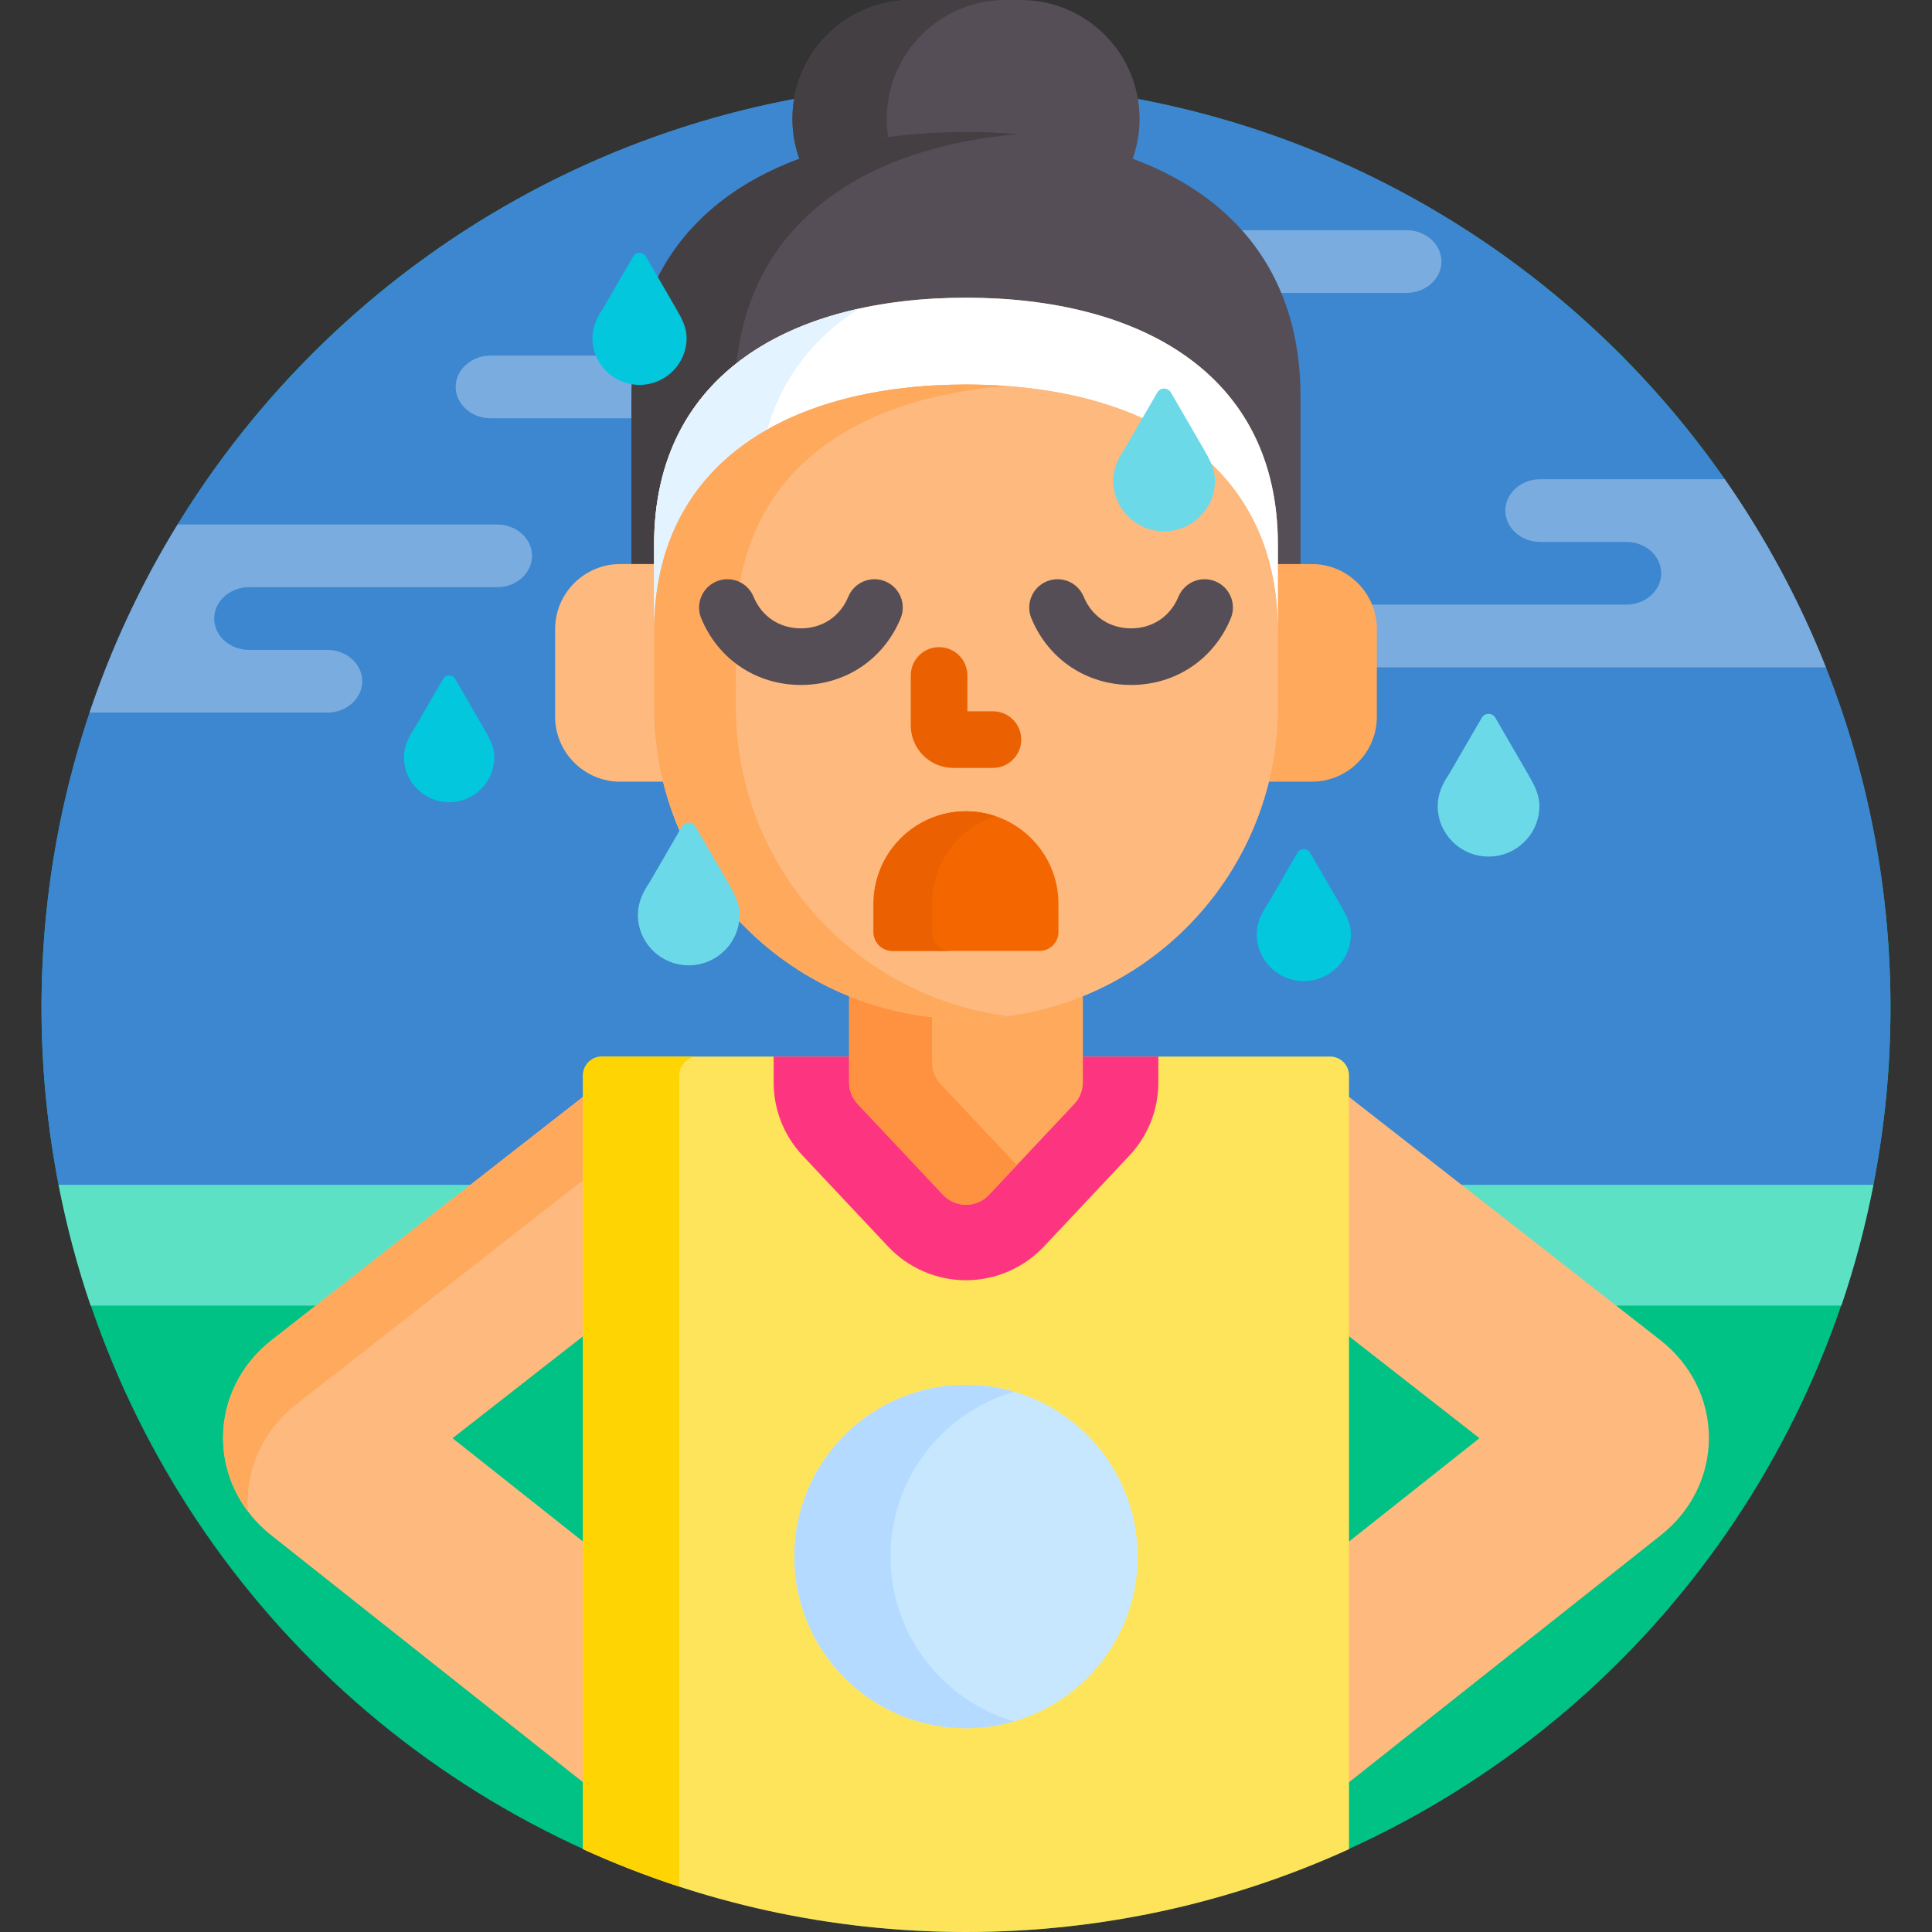 <svg id="Capa_1" enable-background="new 0 0 512 512" height="512" viewBox="0 0 512 512" width="512" xmlns="http://www.w3.org/2000/svg"><rect x="0" y="0" width="512" height="512" fill="#333333" stroke="none"/><circle cx="256" cy="267" fill="#00c285" r="245"/><path d="m256 22c-135.31 0-245 109.69-245 245 0 16.078 1.562 31.789 4.524 47h110.752l29.224-22.831v-6.169c0-2.206 1.794-4 4-4h66.528v-16.65c9.575 3.743 19.65 5.64 29.972 5.64 10.321 0 20.396-1.896 29.972-5.64v16.65h66.528c2.206 0 4 1.794 4 4v6.169l29.223 22.831h110.753c2.961-15.211 4.524-30.922 4.524-47 0-135.31-109.691-245-245-245z" fill="#3c87d0"/><path d="m126.276 314h-110.754c2.126 10.943 4.968 21.63 8.499 32h61.295z" fill="#5de1c4"/><path d="m385.723 314 40.96 32h61.296c3.531-10.37 6.373-21.057 8.499-32z" fill="#5de1c4"/><g fill="#7bacdf"><path d="m408.155 143.615h22.853c5.078 0 9.231 3.739 9.231 8.308 0 4.568-4.153 8.307-9.231 8.307h-68.476c.867 1.983 1.354 4.169 1.354 6.468v10.148h119.989c-7.019-17.726-16.056-34.429-26.81-49.846h-48.91c-5.077 0-9.23 3.737-9.23 8.308 0 4.568 4.154 8.307 9.23 8.307z"/><path d="m159.003 94.229h-29.006c-5.077 0-9.231 3.738-9.231 8.309 0 4.568 4.154 8.308 9.231 8.308h38.349v-5.684c0-1.428.048-2.828.119-4.213-4.229-.371-7.8-3.028-9.462-6.72z"/><path d="m372.769 61h-45.007c4.548 4.908 8.135 10.449 10.733 16.615h34.273c5.077 0 9.231-3.739 9.231-8.308.001-4.57-4.153-8.307-9.23-8.307z"/></g><path d="m440.011 355.144-83.511-65.244v63.449l35.568 27.788-35.568 28.18v63.791l83.686-66.303c8.103-6.42 12.73-15.852 12.696-25.876s-4.726-19.423-12.871-25.785z" fill="#fdb97e"/><path d="m155.5 409.316-35.568-28.179 35.568-27.787v-63.45l-83.509 65.241c-8.147 6.364-12.839 15.764-12.873 25.789s4.594 19.456 12.696 25.875l83.687 66.303v-63.792z" fill="#fdb97e"/><path d="m155.5 289.9-83.509 65.241c-8.147 6.364-12.839 15.764-12.873 25.789-.024 7.149 2.331 13.989 6.618 19.657-.07-.881-.115-1.765-.112-2.656.035-10.025 4.727-19.425 12.874-25.789l77.003-60.158v-22.084z" fill="#fea95c"/><path d="m352.5 280h-66.528v6.857c0 1.874-.707 3.658-1.99 5.023l-22.636 24.084c-1.382 1.469-3.33 2.312-5.346 2.312s-3.964-.843-5.345-2.311l-22.637-24.084c-1.283-1.366-1.99-3.15-1.99-5.024v-6.857h-66.528c-2.75 0-5 2.25-5 5v205.043c30.927 14.097 65.294 21.957 101.5 21.957s70.573-7.86 101.5-21.957v-205.043c0-2.75-2.25-5-5-5z" fill="#fee45a"/><path d="m180 285c0-2.75 2.25-5 5-5h-25.5c-2.75 0-5 2.25-5 5v205.043c8.262 3.766 16.777 7.071 25.5 9.916z" fill="#fed402"/><path d="m285.972 280v6.857c0 1.874-.707 3.658-1.99 5.023l-22.636 24.084c-1.382 1.469-3.33 2.312-5.346 2.312s-3.964-.843-5.345-2.311l-22.637-24.084c-1.283-1.366-1.99-3.15-1.99-5.024v-6.857h-21v6.857c0 7.239 2.73 14.131 7.689 19.406l22.637 24.084c5.333 5.675 12.857 8.929 20.646 8.929 7.786 0 15.311-3.255 20.647-8.93l22.634-24.082c4.959-5.274 7.69-12.167 7.69-19.407v-6.857z" fill="#fd3581"/><path d="m256 268.989c-10.96 0-21.414-2.185-30.972-6.118v23.986c0 2.129.803 4.156 2.262 5.709l22.637 24.084c1.569 1.669 3.783 2.626 6.073 2.626s4.504-.957 6.074-2.627l22.636-24.084c1.459-1.552 2.262-3.579 2.262-5.708v-23.986c-9.558 3.934-20.012 6.118-30.972 6.118z" fill="#fea95c"/><path d="m247 281.585v-13.103c-7.695-.848-15.067-2.77-21.972-5.611v23.986c0 2.129.803 4.156 2.262 5.709l22.637 24.084c1.569 1.669 3.783 2.626 6.073 2.626s4.504-.957 6.074-2.627l7.389-7.862-20.202-21.493c-1.458-1.553-2.261-3.58-2.261-5.709z" fill="#ff9240"/><path d="m256 35.975c16.481 0 31.286 2.418 43.813 7.056 1.406-3.573 2.187-7.46 2.187-11.531 0-17.396-14.104-31.5-31.5-31.5h-29c-17.397 0-31.5 14.104-31.5 31.5 0 4.071.781 7.958 2.187 11.53 12.527-4.637 27.332-7.055 43.813-7.055z" fill="#554e56"/><path d="m235.548 37.335c-.354-1.892-.548-3.841-.548-5.835 0-17.396 14.103-31.5 31.5-31.5h-25c-17.397 0-31.5 14.104-31.5 31.5 0 4.071.781 7.958 2.187 11.53 7.091-2.626 14.915-4.532 23.361-5.695z" fill="#433f43"/><path d="m174.346 150.482v-6.145c0-21.286 8.004-37.78 23.789-49.023 14.159-10.085 34.169-15.416 57.865-15.416s43.706 5.331 57.865 15.416c15.785 11.243 23.789 27.737 23.789 49.023v6.145h7v-45.32c0-48.961-39.692-70.188-88.654-70.188s-88.654 21.227-88.654 70.188v45.32z" fill="#554e56"/><path d="m256 34.975c-37.18 0-69.01 12.244-82.178 39.574l4.47 7.705c1.657 2.891 2.665 4.829 2.665 7.333 0 6.293-5.149 11.413-11.478 11.413-.692 0-1.366-.071-2.024-.188-.071 1.425-.109 2.875-.109 4.351v45.32h7v-6.145c0-19.837 6.958-35.508 20.681-46.649 3.481-39.273 34.64-58.646 74.646-62.133-4.457-.389-9.023-.581-13.673-.581z" fill="#433f43"/><path d="m347.672 149.482h-10.018v37.854c0 6.834-.855 13.469-2.444 19.817h12.462c9.469 0 17.215-7.747 17.215-17.216v-23.24c0-9.468-7.746-17.215-17.215-17.215z" fill="#fea95c"/><path d="m174.346 187.336v-37.854h-10.018c-9.469 0-17.215 7.746-17.215 17.215v23.24c0 9.469 7.746 17.216 17.215 17.216h12.462c-1.589-6.348-2.444-12.983-2.444-19.817z" fill="#fdb97e"/><path d="m338.654 187.336c0 45.648-37.006 82.653-82.654 82.653-45.648 0-82.654-37.005-82.654-82.653v-42.998c0-45.648 37.006-65.44 82.654-65.44 45.648 0 82.654 19.791 82.654 65.44z" fill="#fdb97e"/><path d="m256 78.898c-45.648 0-82.654 19.791-82.654 65.44v23.01c0-45.647 37.006-65.438 82.654-65.438s82.654 19.79 82.654 65.438v-23.01c0-45.649-37.006-65.44-82.654-65.44z" fill="#fff"/><path d="m227.57 81.806c-31.643 6.993-54.225 26.873-54.225 62.532v23.01c0-25.625 11.664-43.098 29.969-53.5 4.061-14.029 12.636-24.603 24.256-32.042z" fill="#e3f3ff"/><path d="m256 101.91c-45.648 0-82.654 19.79-82.654 65.438v19.988c0 45.648 37.006 82.653 82.654 82.653s82.654-37.005 82.654-82.653v-19.988c0-45.648-37.006-65.438-82.654-65.438z" fill="#fdb97e"/><path d="m195 187.336v-19.988c0-41.975 31.299-62.071 71.827-65.035-3.546-.26-7.155-.402-10.827-.402-45.648 0-82.654 19.79-82.654 65.438v19.988c0 45.648 37.006 82.653 82.654 82.653 3.672 0 7.281-.265 10.827-.729-40.528-5.307-71.827-39.948-71.827-81.925z" fill="#fea95c"/><path d="m263.135 203.5h-10.514c-6.206 0-11.256-5.049-11.256-11.254v-13.246c0-4.143 3.358-7.5 7.5-7.5s7.5 3.357 7.5 7.5v9.5h6.77c4.142 0 7.5 3.357 7.5 7.5s-3.358 7.5-7.5 7.5z" fill="#eb6000"/><path d="m236.5 252c-2.761 0-5-2.238-5-5v-7.5c0-13.51 10.991-24.5 24.5-24.5s24.5 10.99 24.5 24.5v7.5c0 2.762-2.239 5-5 5z" fill="#f46700"/><path d="m247 247v-7.5c0-10.801 7.029-19.985 16.75-23.236-2.438-.816-5.042-1.264-7.75-1.264-13.509 0-24.5 10.99-24.5 24.5v7.5c0 2.762 2.239 5 5 5h15.5c-2.761 0-5-2.238-5-5z" fill="#eb6000"/><path d="m299.747 181.52c-11.784 0-21.907-6.764-26.417-17.65-1.585-3.826.232-8.214 4.059-9.799s8.214.231 9.799 4.059c2.176 5.254 6.871 8.391 12.558 8.391s10.382-3.137 12.558-8.391c1.585-3.828 5.974-5.647 9.799-4.059 3.827 1.585 5.644 5.973 4.059 9.799-4.508 10.887-14.631 17.65-26.415 17.65z" fill="#554e56"/><path d="m212.253 181.52c-11.784 0-21.907-6.764-26.416-17.65-1.585-3.826.232-8.214 4.059-9.799 3.828-1.585 8.214.231 9.799 4.059 2.176 5.254 6.871 8.391 12.558 8.391s10.382-3.137 12.558-8.391c1.586-3.828 5.973-5.647 9.799-4.059 3.827 1.585 5.644 5.973 4.059 9.799-4.509 10.887-14.632 17.65-26.416 17.65z" fill="#554e56"/><circle cx="256" cy="412.5" fill="#c7e7ff" r="45.5"/><path d="m236 412.5c0-20.701 13.83-38.161 32.75-43.676-4.047-1.18-8.322-1.824-12.75-1.824-25.129 0-45.5 20.371-45.5 45.5s20.371 45.5 45.5 45.5c4.428 0 8.703-.645 12.75-1.824-18.92-5.515-32.75-22.975-32.75-43.676z" fill="#b4dbff"/><path d="m345.522 260.018c-6.881 0-12.479-5.568-12.479-12.413 0-2.855 1.151-5.429 2.8-7.835l8.018-13.814c.341-.592.975-.955 1.662-.955.685 0 1.32.363 1.663.955l8.015 13.814c1.567 2.734 2.8 4.985 2.8 7.835-.001 6.844-5.598 12.413-12.479 12.413z" fill="#02c7dd"/><path d="m169.479 102c-6.88 0-12.479-5.568-12.479-12.413 0-2.854 1.151-5.429 2.8-7.835l8.018-13.814c.341-.592.975-.955 1.662-.955.685 0 1.32.363 1.663.955l8.015 13.814c1.567 2.734 2.8 4.985 2.8 7.835-.001 6.845-5.598 12.413-12.479 12.413z" fill="#02c7dd"/><path d="m308.501 140.803c-7.432 0-13.48-6.016-13.48-13.408 0-3.084 1.243-5.863 3.024-8.463l8.66-14.922c.369-.639 1.054-1.031 1.795-1.031.74 0 1.426.393 1.796 1.031l8.657 14.922c1.693 2.953 3.024 5.385 3.024 8.463.001 7.392-6.044 13.408-13.476 13.408z" fill="#6bd9e7"/><path d="m182.522 255.824c-7.432 0-13.479-6.016-13.479-13.408 0-3.084 1.243-5.863 3.024-8.463l8.66-14.922c.369-.639 1.054-1.031 1.795-1.031.74 0 1.426.393 1.796 1.031l8.657 14.922c1.693 2.953 3.024 5.385 3.024 8.463.001 7.393-6.045 13.408-13.477 13.408z" fill="#6bd9e7"/><path d="m394.479 227c-7.432 0-13.479-6.016-13.479-13.408 0-3.084 1.243-5.863 3.024-8.463l8.66-14.922c.369-.639 1.054-1.031 1.795-1.031.74 0 1.426.393 1.796 1.031l8.657 14.922c1.693 2.953 3.024 5.385 3.024 8.463.001 7.392-6.045 13.408-13.477 13.408z" fill="#6bd9e7"/><path d="m119.028 212.6c-6.603 0-11.975-5.343-11.975-11.91 0-2.74 1.104-5.209 2.687-7.519l7.693-13.255c.328-.568.936-.916 1.595-.916.657 0 1.266.348 1.595.916l7.69 13.255c1.504 2.624 2.687 4.784 2.687 7.519 0 6.567-5.371 11.91-11.972 11.91z" fill="#02c7dd"/><path d="m95.998 180.538c0-4.57-4.154-8.309-9.23-8.309h-20.77c-5.077 0-9.23-3.738-9.23-8.307 0-4.568 4.153-8.308 9.23-8.308h65.771c5.077 0 9.231-3.739 9.231-8.308 0-4.57-4.154-8.308-9.231-8.308h-84.701c-9.549 15.554-17.415 32.251-23.333 49.846h63.033c5.076.002 9.23-3.738 9.23-8.306z" fill="#7bacdf"/></svg>
